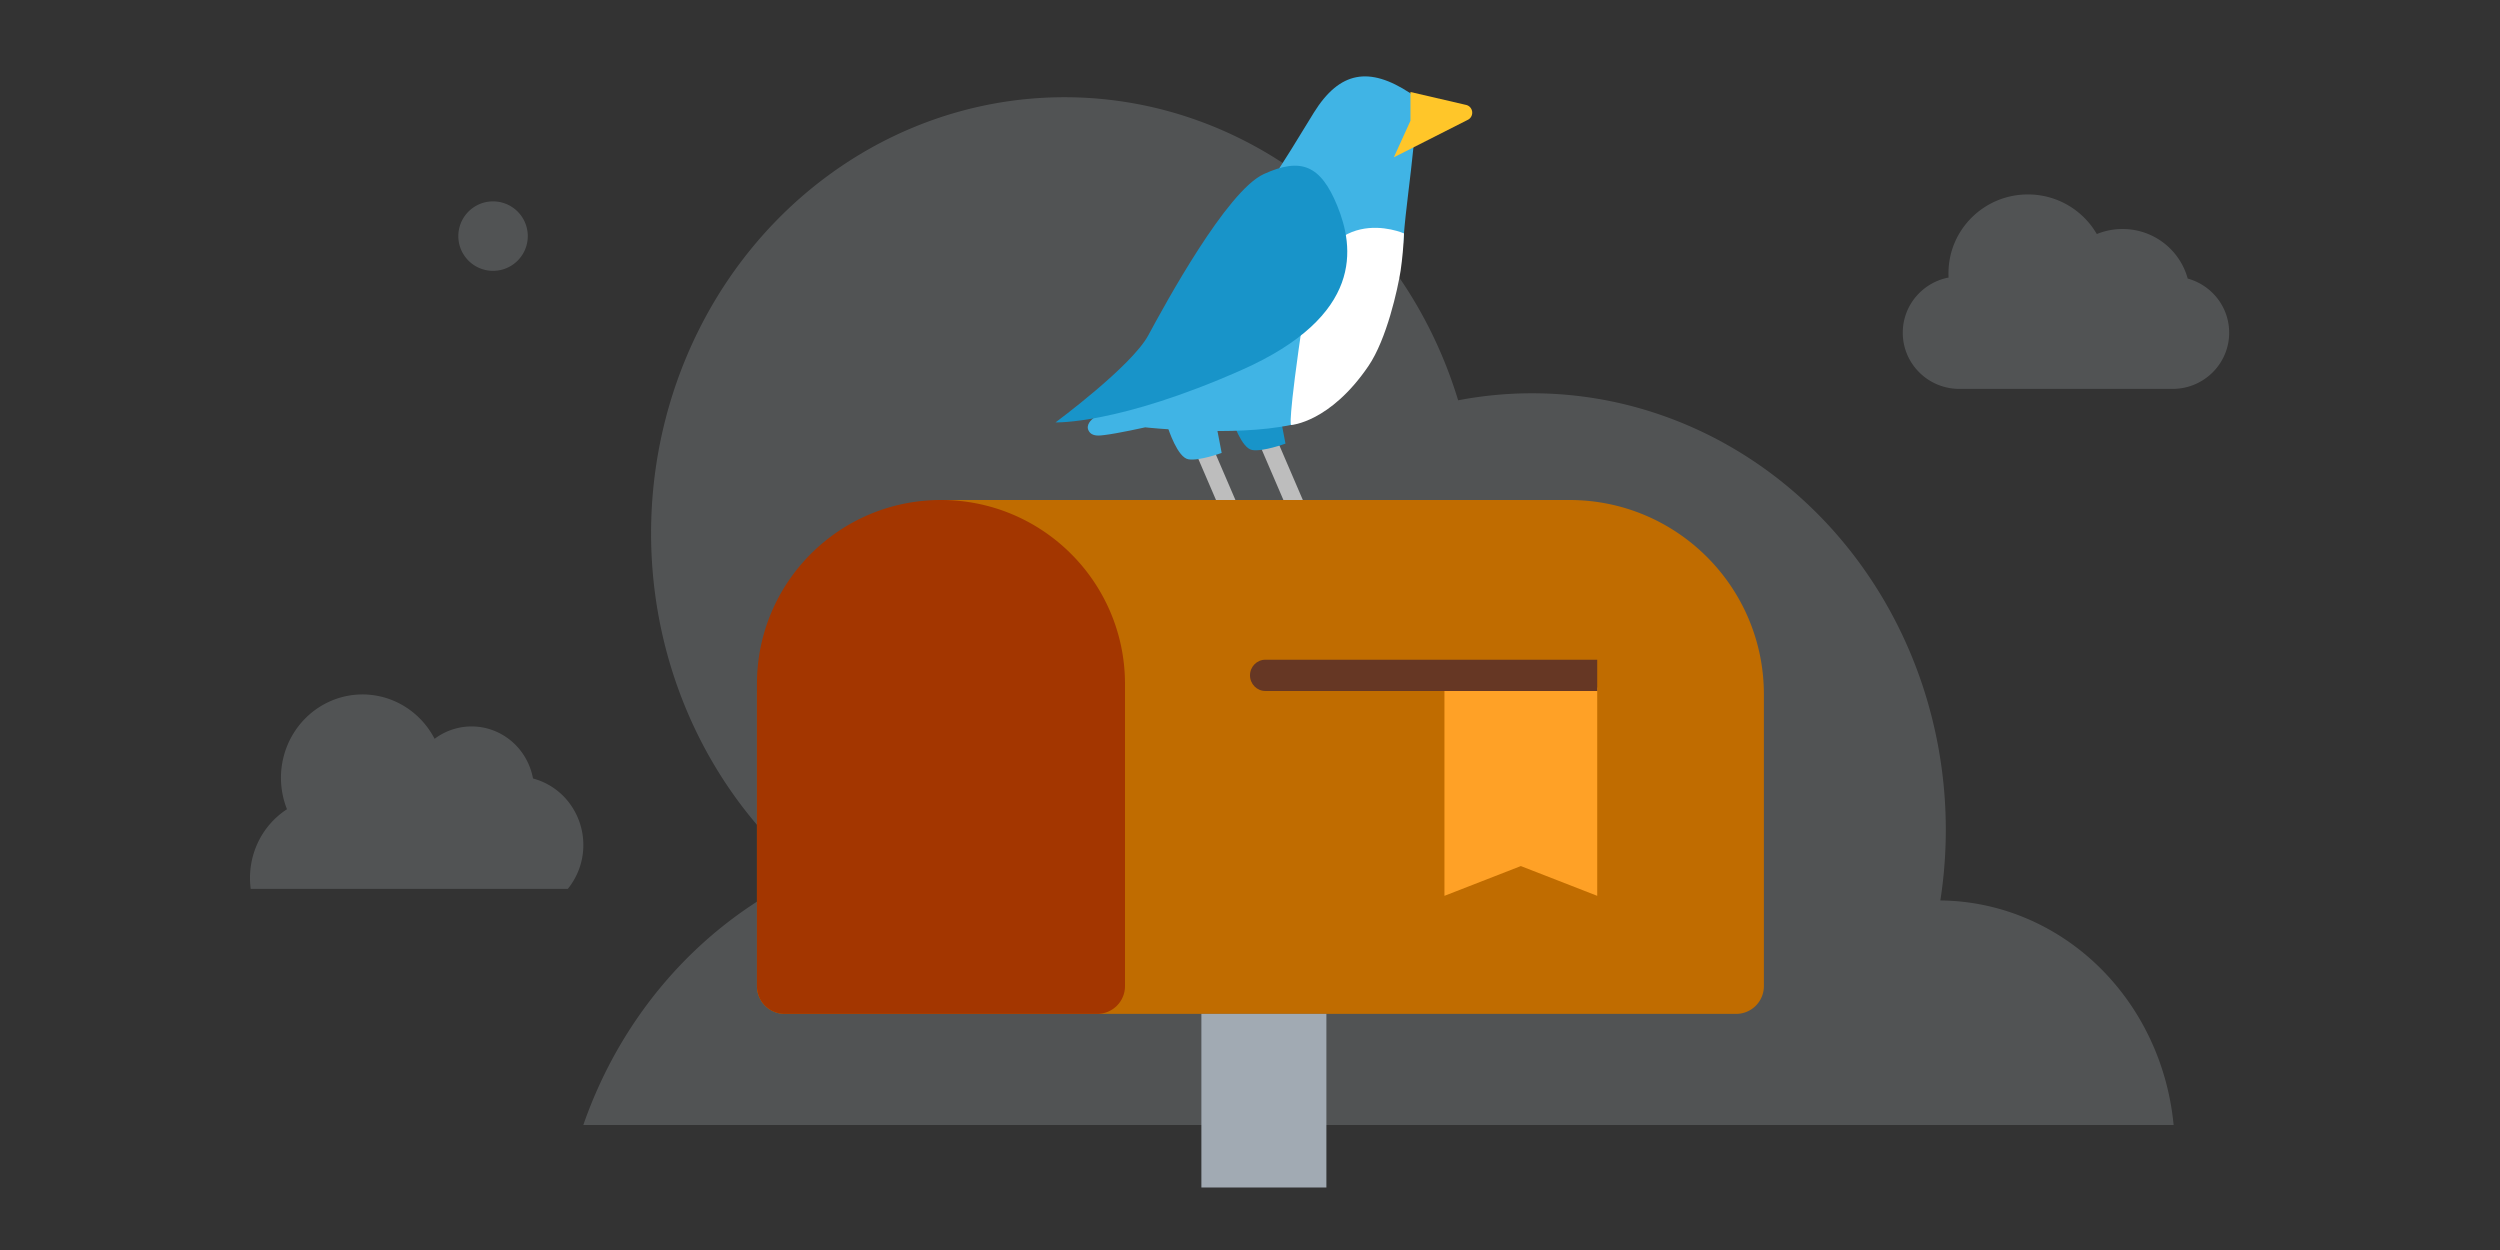 <svg xmlns="http://www.w3.org/2000/svg" width="360" height="180" fill="none" class="wd-graphic" focusable="false" role="presentation" viewBox="0 0 360 180"><rect x="0" y="0" width="360" height="180" fill="#333333" stroke="none"/><g class="wd-icon-container"><path fill="#B9C0C7" d="M71 39a5 5 0 1 0 0-10 5 5 0 0 0 0 10zM280.596 39.968c-.01-.202-.016-.407-.016-.612 0-6.272 5.12-11.356 11.437-11.356 4.244 0 7.949 2.296 9.922 5.705a9.749 9.749 0 0 1 3.708-.727c4.49 0 8.269 3.026 9.381 7.136 3.444.944 5.972 4.078 5.972 7.797 0 4.468-3.647 8.089-8.147 8.089h-30.706c-4.5 0-8.147-3.621-8.147-8.089 0-3.94 2.839-7.224 6.596-7.943zM84 121.682A9.982 9.982 0 0 1 81.762 128H36.105c-.296-2.223.039-4.485.965-6.519a11.633 11.633 0 0 1 4.258-4.953 12.246 12.246 0 0 1-.058-8.908c1.1-2.867 3.236-5.192 5.966-6.494a11.508 11.508 0 0 1 8.702-.502c2.857.98 5.235 3.044 6.644 5.766a8.885 8.885 0 0 1 4.17-1.706 8.821 8.821 0 0 1 4.457.566 9.012 9.012 0 0 1 3.635 2.696 9.288 9.288 0 0 1 1.908 4.156 9.669 9.669 0 0 1 5.225 3.524A10.039 10.039 0 0 1 84 121.682zM116.175 125.907c-7.397 3.41-14.061 8.367-19.591 14.57C91.054 146.68 86.773 154.002 84 162h229c-.836-8.811-4.728-16.985-10.928-22.952-6.201-5.968-14.273-9.308-22.665-9.379a66.15 66.15 0 0 0-2.154-29.691c-2.962-9.572-8.061-18.253-14.866-25.313-6.806-7.059-15.12-12.29-24.242-15.252a56.582 56.582 0 0 0-28.174-1.767c-2.834-9.336-7.701-17.842-14.21-24.838-6.509-6.996-14.48-12.287-23.274-15.45a56.592 56.592 0 0 0-27.373-2.764c-9.204 1.346-17.981 4.945-25.63 10.512-7.649 5.566-13.956 12.944-18.417 21.544-4.461 8.599-6.952 18.18-7.274 27.978-.321 9.797 1.535 19.538 5.422 28.443 3.886 8.904 9.695 16.725 16.96 22.836z" opacity=".23"/><path fill="#BDBDBD" d="M186.796 72.365l-8.76-.027v-.025l-4.583-10.656a1.283 1.283 0 0 0-1.2-.78 1.262 1.262 0 0 0-.898.399 1.312 1.312 0 0 0-.251 1.425l4.142 9.633-5.963.042a1.273 1.273 0 0 0-.864.404 1.315 1.315 0 0 0-.353.9c0 .334.126.655.353.898.226.242.536.387.864.404h4.731V75h5.104v-.017l7.709-.025c.328-.017.638-.162.864-.404.227-.243.353-.565.353-.9 0-.334-.126-.655-.353-.898a1.273 1.273 0 0 0-.864-.404l-.031.013z"/><path fill="#BDBDBD" d="M196.504 72.365l-8.76-.027v-.025l-4.58-10.656a1.291 1.291 0 0 0-.71-.664 1.265 1.265 0 0 0-.964.027 1.299 1.299 0 0 0-.674.7 1.328 1.328 0 0 0-.004.98l4.142 9.634-5.959.042a1.276 1.276 0 0 0-.865.405 1.32 1.32 0 0 0 0 1.797c.227.242.536.387.865.405h4.73l-.02.017h5.107v-.017l7.709-.025c.329-.017.638-.162.865-.404.226-.243.352-.565.352-.9 0-.334-.126-.655-.352-.898a1.276 1.276 0 0 0-.865-.404l-.017.013z"/><path fill="#1894C9" d="M177.211 59.805c.261.79 1.551 4.733 3.105 4.998 1.554.264 4.793-.922 4.793-.922l-.945-4.907-6.953.831z"/><path fill="#40B4E5" d="M202.145 33.933c-.835 10.99-7.952 25.507-16.246 27.257-8.294 1.751-20.99.348-20.99.348s-3.879.864-5.84 1.104c-.729.087-1.811.268-2.29-.592-.479-.86.366-1.629.863-1.977 7.349-5.137 10.738-13.266 15.335-20.533 2.841-4.486 6.47-8.447 9.54-12.797 2.396-3.39 4.484-6.999 6.682-10.531 3.724-5.983 7.979-6.665 13.846-2.816 1.904 1.26-.352 13.305-.9 20.537z"/><path fill="#FFC629" d="M203.107 13.25v4.138l-2.396 5.266 10.663-5.402c.209-.105.38-.273.491-.482a1.16 1.16 0 0 0-.157-1.313 1.123 1.123 0 0 0-.591-.348l-8.01-1.859z"/><path fill="#fff" d="M202.173 33.61s-11.916-5.28-14.377 11.234c-2.461 16.514-1.883 16.357-1.883 16.357s5.6-.348 11.149-8.502c2.633-3.87 4.214-11.095 4.625-13.702.258-1.786.42-3.584.486-5.388z"/><path fill="#1894C9" d="M192.574 29.652c-2.396-5.881-5.22-7.03-10.581-4.59-5.36 2.44-14.247 18.793-16.643 23.23-2.396 4.438-13.35 12.53-13.35 12.53s8.969.347 26.741-7.521c17.773-7.87 16.229-17.77 13.833-23.649z"/><path fill="#40B4E5" d="M168.024 61.142c.26.79 1.554 4.733 3.105 4.997 1.55.265 4.792-.918 4.792-.918l-.945-4.911-6.952.832z"/><path fill="#C06C00" d="M109 100c0-15.464 12.536-28 28-28h89c15.464 0 28 12.536 28 28v42a4 4 0 0 1-4 4H113a4 4 0 0 1-4-4v-42z"/><g><path fill="#A1AAB3" d="M191 146h-18v25h18v-25z"/><path fill="#FFA126" d="M230 99h-22v30l11-4.286L230 129V99z"/><path fill="#663724" d="M230 95h-47.794c-1.218 0-2.206 1.007-2.206 2.25s.988 2.25 2.206 2.25H230V95z"/><path fill="#CB7445" d="M145 100h-19a4 4 0 0 0-4 4v3.414h27V104a4 4 0 0 0-4-4z"/></g><path fill="#A33600" d="M109 98.5c0-14.635 11.864-26.5 26.5-26.5S162 83.865 162 98.5V142a4 4 0 0 1-4 4h-45a4 4 0 0 1-4-4V98.5z"/></g></svg>